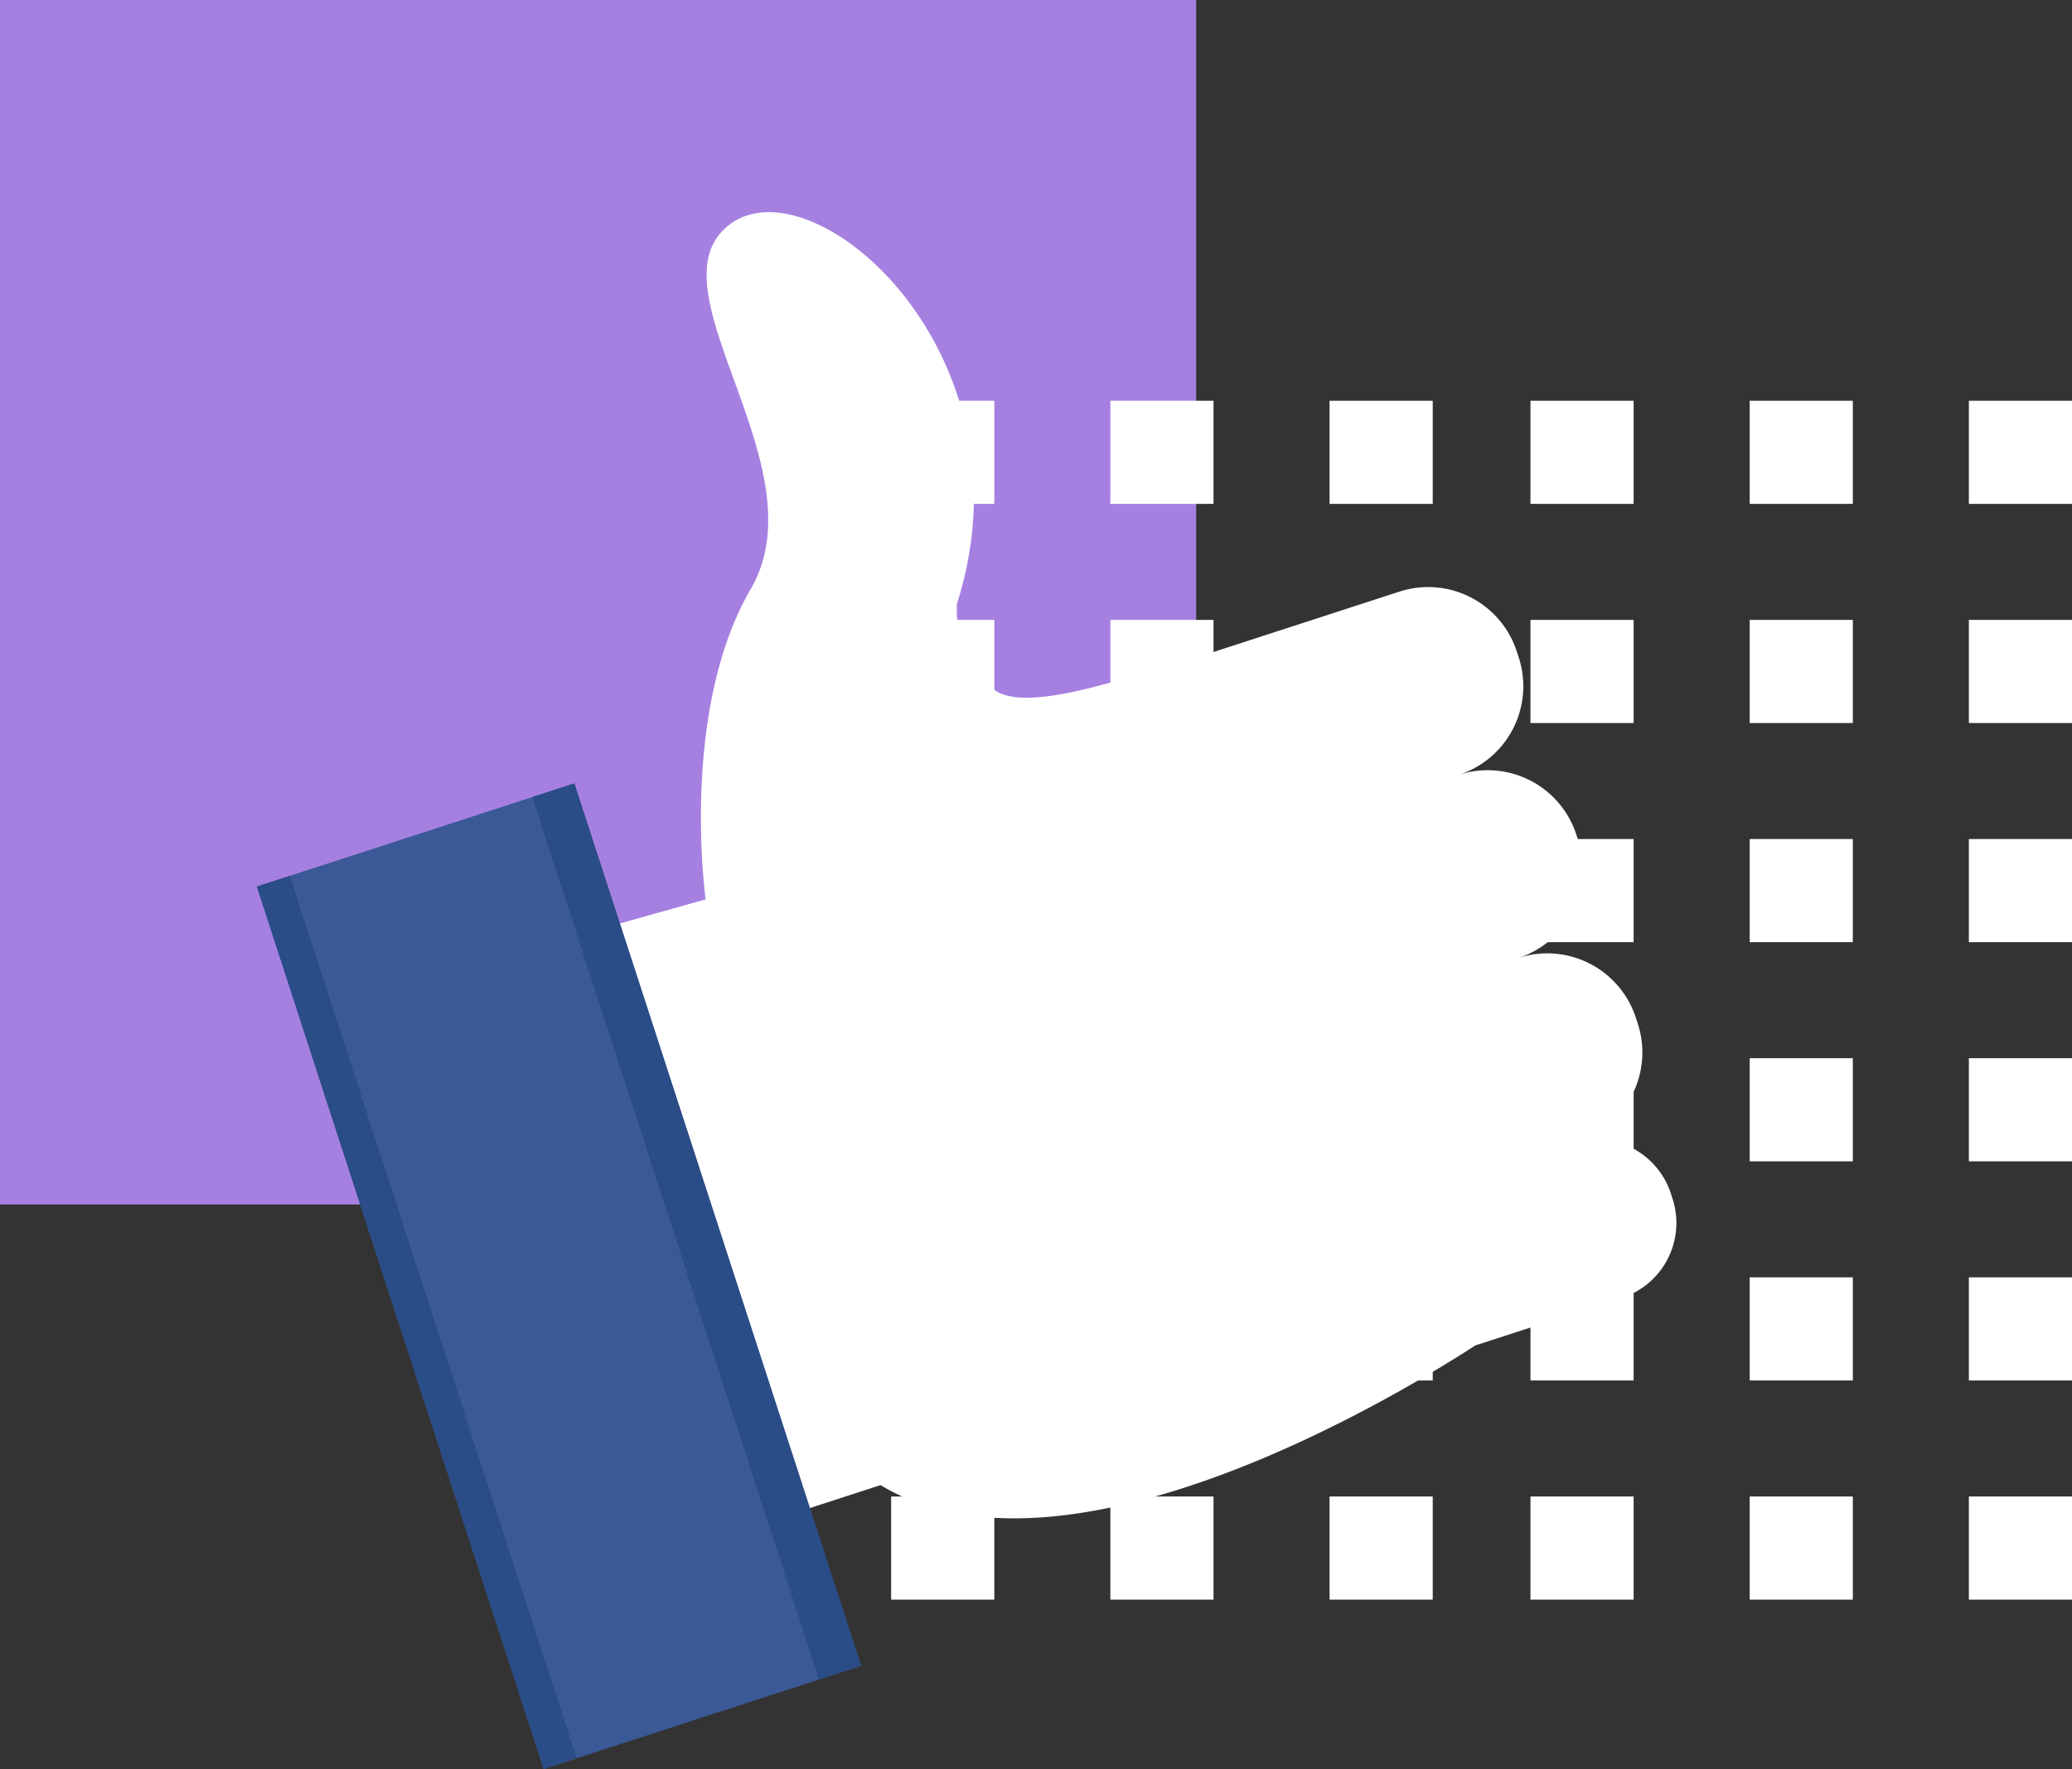 <svg xmlns="http://www.w3.org/2000/svg" width="49.208" height="42.024" viewBox="0 0 49.208 42.024">
  <rect x="0" y="0" width="49.208" height="42.024" fill="#333333" stroke="none"/>
  <g id="Grupo_177324" data-name="Grupo 177324" transform="translate(-3586 5829)">
    <g id="Grupo_177323" data-name="Grupo 177323" transform="translate(3586 -5768.231) rotate(-90)">
      <rect id="Rectángulo_45220" data-name="Rectángulo 45220" width="28.614" height="28.408" transform="translate(60.769 28.408) rotate(180)" fill="#a680e1"/>
      <g id="Grupo_152581" data-name="Grupo 152581" transform="translate(22.769 21.164)">
        <g id="Grupo_152556" data-name="Grupo 152556" transform="translate(0 15.183)">
          <rect id="Rectángulo_45221" data-name="Rectángulo 45221" width="2.45" height="2.45" transform="translate(26.03 10.412)" fill="#fff"/>
          <rect id="Rectángulo_45222" data-name="Rectángulo 45222" width="2.45" height="2.45" transform="translate(20.824 10.412)" fill="#fff"/>
          <rect id="Rectángulo_45223" data-name="Rectángulo 45223" width="2.45" height="2.45" transform="translate(15.618 10.412)" fill="#fff"/>
          <rect id="Rectángulo_45224" data-name="Rectángulo 45224" width="2.45" height="2.45" transform="translate(10.412 10.412)" fill="#fff"/>
          <rect id="Rectángulo_45225" data-name="Rectángulo 45225" width="2.45" height="2.45" transform="translate(5.206 10.412)" fill="#fff"/>
          <rect id="Rectángulo_45226" data-name="Rectángulo 45226" width="2.45" height="2.45" transform="translate(0 10.412)" fill="#fff"/>
          <rect id="Rectángulo_45232" data-name="Rectángulo 45232" width="2.45" height="2.45" transform="translate(26.03 5.206)" fill="#fff"/>
          <rect id="Rectángulo_45233" data-name="Rectángulo 45233" width="2.45" height="2.45" transform="translate(20.824 5.206)" fill="#fff"/>
          <rect id="Rectángulo_45234" data-name="Rectángulo 45234" width="2.45" height="2.45" transform="translate(15.618 5.206)" fill="#fff"/>
          <rect id="Rectángulo_45235" data-name="Rectángulo 45235" width="2.45" height="2.45" transform="translate(10.412 5.206)" fill="#fff"/>
          <rect id="Rectángulo_45236" data-name="Rectángulo 45236" width="2.45" height="2.45" transform="translate(5.206 5.206)" fill="#fff"/>
          <rect id="Rectángulo_45237" data-name="Rectángulo 45237" width="2.45" height="2.45" transform="translate(0 5.206)" fill="#fff"/>
          <rect id="Rectángulo_45243" data-name="Rectángulo 45243" width="2.45" height="2.45" transform="translate(26.03)" fill="#fff"/>
          <rect id="Rectángulo_45244" data-name="Rectángulo 45244" width="2.45" height="2.45" transform="translate(20.824)" fill="#fff"/>
          <rect id="Rectángulo_45245" data-name="Rectángulo 45245" width="2.45" height="2.45" transform="translate(15.618)" fill="#fff"/>
          <rect id="Rectángulo_45246" data-name="Rectángulo 45246" width="2.45" height="2.45" transform="translate(10.412)" fill="#fff"/>
          <rect id="Rectángulo_45247" data-name="Rectángulo 45247" width="2.45" height="2.45" transform="translate(5.206)" fill="#fff"/>
          <rect id="Rectángulo_45248" data-name="Rectángulo 45248" width="2.45" height="2.45" fill="#fff"/>
        </g>
        <g id="Grupo_152580" data-name="Grupo 152580" transform="translate(0)">
          <rect id="Rectángulo_45221-2" data-name="Rectángulo 45221" width="2.45" height="2.45" transform="translate(26.03 10.412)" fill="#fff"/>
          <rect id="Rectángulo_45222-2" data-name="Rectángulo 45222" width="2.45" height="2.45" transform="translate(20.824 10.412)" fill="#fff"/>
          <rect id="Rectángulo_45223-2" data-name="Rectángulo 45223" width="2.45" height="2.45" transform="translate(15.618 10.412)" fill="#fff"/>
          <rect id="Rectángulo_45224-2" data-name="Rectángulo 45224" width="2.45" height="2.45" transform="translate(10.412 10.412)" fill="#fff"/>
          <rect id="Rectángulo_45225-2" data-name="Rectángulo 45225" width="2.45" height="2.45" transform="translate(5.206 10.412)" fill="#fff"/>
          <rect id="Rectángulo_45226-2" data-name="Rectángulo 45226" width="2.45" height="2.45" transform="translate(0 10.412)" fill="#fff"/>
          <rect id="Rectángulo_45232-2" data-name="Rectángulo 45232" width="2.45" height="2.45" transform="translate(26.03 5.206)" fill="#fff"/>
          <rect id="Rectángulo_45233-2" data-name="Rectángulo 45233" width="2.45" height="2.45" transform="translate(20.824 5.206)" fill="#fff"/>
          <rect id="Rectángulo_45234-2" data-name="Rectángulo 45234" width="2.45" height="2.45" transform="translate(15.618 5.206)" fill="#fff"/>
          <rect id="Rectángulo_45235-2" data-name="Rectángulo 45235" width="2.45" height="2.45" transform="translate(10.412 5.206)" fill="#fff"/>
          <rect id="Rectángulo_45236-2" data-name="Rectángulo 45236" width="2.45" height="2.45" transform="translate(5.206 5.206)" fill="#fff"/>
          <rect id="Rectángulo_45237-2" data-name="Rectángulo 45237" width="2.45" height="2.45" transform="translate(0 5.206)" fill="#fff"/>
          <rect id="Rectángulo_45243-2" data-name="Rectángulo 45243" width="2.45" height="2.45" transform="translate(26.03)" fill="#fff"/>
          <rect id="Rectángulo_45244-2" data-name="Rectángulo 45244" width="2.45" height="2.45" transform="translate(20.824)" fill="#fff"/>
          <rect id="Rectángulo_45245-2" data-name="Rectángulo 45245" width="2.45" height="2.45" transform="translate(15.618)" fill="#fff"/>
          <rect id="Rectángulo_45246-2" data-name="Rectángulo 45246" width="2.45" height="2.45" transform="translate(10.412)" fill="#fff"/>
          <rect id="Rectángulo_45247-2" data-name="Rectángulo 45247" width="2.45" height="2.45" transform="translate(5.206)" fill="#fff"/>
          <rect id="Rectángulo_45248-2" data-name="Rectángulo 45248" width="2.45" height="2.45" fill="#fff"/>
        </g>
      </g>
    </g>
    <path id="Trazado_226182" data-name="Trazado 226182" d="M23.078,15.656v-.163a2.213,2.213,0,0,0-2.206-2.206H15.543c-1.6-.078-3.971.01-4.536-.739a2.489,2.489,0,0,1-.226-2.232C14.4,5.29,10.83-.722,8.45.071s.3,6.144-2.214,8.393-3.3,6.685-3.3,6.685L0,15.031V29.667H2.587c3.369,3.888,12.38,1.765,14.462,1.209h3.667a1.868,1.868,0,0,0,1.863-1.863v-.138a1.868,1.868,0,0,0-1.863-1.863h.157a2.213,2.213,0,0,0,2.206-2.206v-.163a2.213,2.213,0,0,0-2.206-2.206,2.213,2.213,0,0,0,2.206-2.206v-.163a2.213,2.213,0,0,0-2.206-2.206,2.213,2.213,0,0,0,2.206-2.206" transform="matrix(0.951, -0.309, 0.309, 0.951, 3595.285, -5821.134)" fill="#fff"/>
    <rect id="Rectángulo_57418" data-name="Rectángulo 57418" width="7.928" height="22.043" transform="matrix(0.951, -0.309, 0.309, 0.951, 3592.1, -5807.94)" fill="#3b5997"/>
    <rect id="Rectángulo_57419" data-name="Rectángulo 57419" width="0.823" height="22.043" transform="matrix(0.951, -0.309, 0.309, 0.951, 3592.1, -5807.94)" fill="#2a4c87"/>
    <rect id="Rectángulo_57420" data-name="Rectángulo 57420" width="1.051" height="22.043" transform="matrix(0.951, -0.309, 0.309, 0.951, 3598.641, -5810.066)" fill="#2a4c87"/>
  </g>
</svg>
